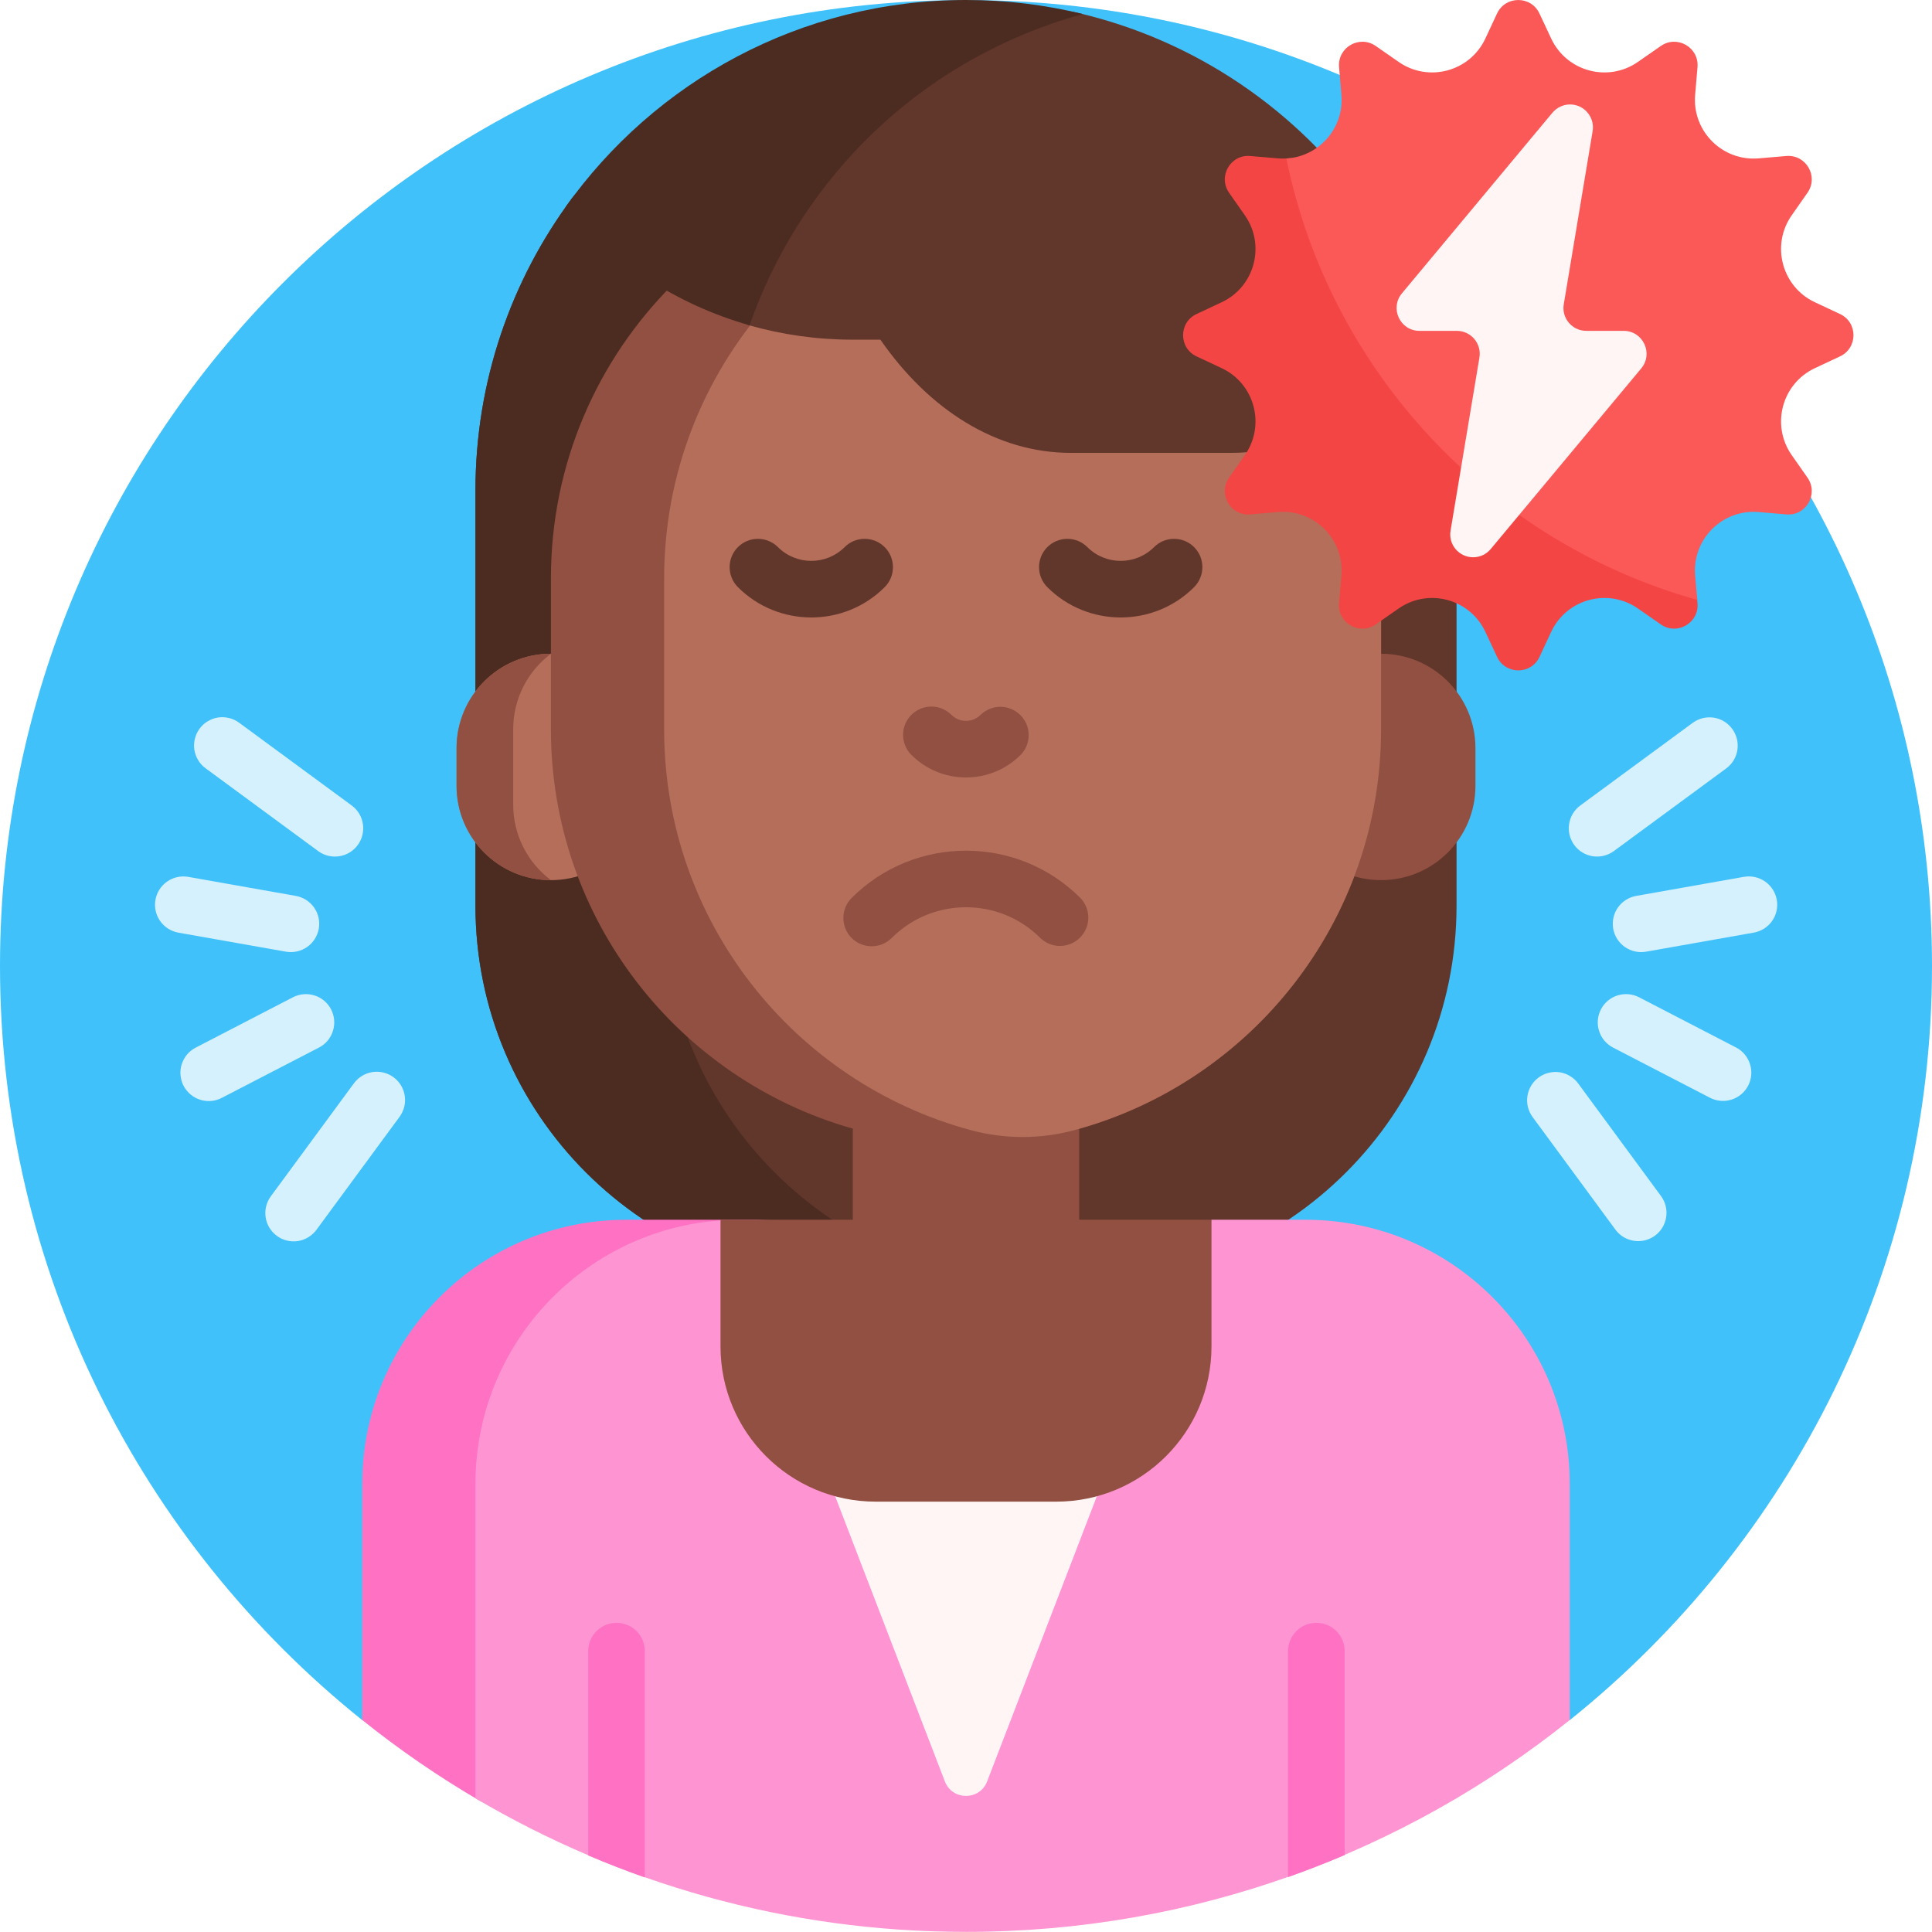 <svg width="32" height="32" viewBox="0 0 32 32" fill="none" xmlns="http://www.w3.org/2000/svg">
<g clip-path="url(#clip0_1277_43319)">
<path d="M0 16C0 7.163 7.163 0 16 0C24.837 0 32 7.163 32 16C32 21.053 29.658 25.558 26 28.491C25.93 28.547 19.688 25.312 16 25.312C12.312 25.312 6.07 28.547 6 28.491C2.342 25.558 0 21.053 0 16Z" fill="#40C1FA"/>
<path d="M22.279 2.969C23.433 4.372 24.125 6.168 24.125 8.125V15C24.125 18.452 21.327 21.25 17.875 21.25H14.125C10.673 21.25 7.875 18.452 7.875 15V8.125C7.875 6.312 8.469 4.637 9.473 3.285C9.598 3.118 9.839 3.088 9.996 3.226C11.097 4.196 12.542 4.784 14.125 4.784H17.875C19.593 4.784 21.149 4.091 22.279 2.969Z" fill="#61362B"/>
<path d="M21 4.784H17.875C19.593 4.784 21.149 4.091 22.279 2.969C22.639 3.406 22.951 3.879 23.213 4.381C22.525 4.642 21.779 4.784 21 4.784ZM11 15V8.125C11 6.775 11.329 5.502 11.912 4.381C11.209 4.115 10.56 3.723 9.996 3.226C9.839 3.088 9.598 3.118 9.473 3.286C8.469 4.637 7.875 6.312 7.875 8.125V15C7.875 18.452 10.673 21.25 14.125 21.25H17.25C13.798 21.25 11 18.452 11 15Z" fill="#4C2C21"/>
<path d="M10.375 20.203H12.826C10.41 20.203 8.451 22.162 8.451 24.578V29.544C8.451 29.8 8.173 29.959 7.952 29.83C7.269 29.432 6.617 28.984 6 28.489V24.578C6 22.162 7.959 20.203 10.375 20.203Z" fill="#FF72C3"/>
<path d="M26 28.489C23.261 30.685 19.784 31.998 16 31.998C13.034 31.998 10.256 31.191 7.875 29.785V24.578C7.875 22.268 9.665 20.376 11.934 20.214C12.039 20.207 12.386 20.803 12.493 20.803H19.507L20.066 20.203H21.625C24.041 20.203 26 22.162 26 24.578V28.489Z" fill="#FF94D2"/>
<path d="M15.65 29.506L13.284 23.357C13.19 23.112 13.371 22.848 13.634 22.848H18.366C18.629 22.848 18.81 23.112 18.716 23.357L16.35 29.506C16.227 29.826 15.773 29.826 15.65 29.506Z" fill="#FFF5F5"/>
<path d="M9.125 14.578C8.262 14.578 7.562 13.879 7.562 13.016V12.391C7.562 11.528 8.262 10.828 9.125 10.828C9.988 10.828 10.688 11.528 10.688 12.391V13.016C10.688 13.879 9.988 14.578 9.125 14.578Z" fill="#B46E5A"/>
<path d="M8.5 12.078V13.328C8.5 13.839 8.745 14.293 9.125 14.578C8.262 14.578 7.562 13.879 7.562 13.016V12.391C7.562 11.528 8.262 10.828 9.125 10.828C8.745 11.113 8.5 11.567 8.5 12.078ZM22.875 10.828V9.578C22.875 5.781 19.797 2.703 16 2.703C12.203 2.703 9.125 5.781 9.125 9.578V12.078C9.125 15.225 11.239 17.878 14.125 18.694V20.203H11.934V22.301C11.934 23.721 13.085 24.872 14.505 24.872H17.495C18.915 24.872 20.066 23.721 20.066 22.301V20.203H17.875V18.694C19.974 18.101 21.665 16.535 22.431 14.514C22.575 14.557 22.725 14.578 22.875 14.578C23.738 14.578 24.438 13.879 24.438 13.016V12.391C24.438 11.528 23.738 10.828 22.875 10.828Z" fill="#915041"/>
<path d="M22.875 9.581V12.081C22.875 15.256 20.723 17.927 17.799 18.718C17.235 18.871 16.64 18.871 16.076 18.718C13.152 17.927 11 15.256 11 12.081V9.581C11 6.102 13.584 3.227 16.938 2.77C20.291 3.227 22.875 6.102 22.875 9.581Z" fill="#B46E5A"/>
<path d="M15.094 12.502C15.007 12.414 14.958 12.295 14.958 12.171C14.958 12.047 15.008 11.928 15.095 11.84C15.183 11.753 15.302 11.703 15.426 11.703C15.55 11.703 15.669 11.752 15.757 11.839C15.822 11.904 15.908 11.94 16 11.94C16.092 11.94 16.178 11.904 16.243 11.839C16.332 11.754 16.45 11.706 16.573 11.707C16.696 11.708 16.814 11.758 16.901 11.845C16.988 11.931 17.037 12.049 17.038 12.172C17.039 12.295 16.992 12.414 16.906 12.502C16.664 12.744 16.342 12.877 16 12.877C15.658 12.877 15.336 12.744 15.094 12.502ZM14.106 15.536C14.194 15.624 14.313 15.673 14.438 15.673C14.562 15.673 14.681 15.624 14.769 15.536C15.448 14.857 16.552 14.857 17.231 15.536C17.32 15.621 17.438 15.669 17.561 15.668C17.684 15.666 17.802 15.617 17.888 15.53C17.975 15.443 18.025 15.326 18.026 15.203C18.027 15.08 17.979 14.961 17.894 14.873C17.372 14.351 16.686 14.09 16 14.09C15.314 14.09 14.628 14.351 14.106 14.873C14.062 14.916 14.028 14.968 14.004 15.025C13.981 15.082 13.969 15.143 13.969 15.204C13.969 15.266 13.981 15.327 14.004 15.384C14.028 15.441 14.062 15.492 14.106 15.536Z" fill="#915041"/>
<path d="M14.653 9.062C14.741 9.15 14.79 9.269 14.79 9.393C14.79 9.518 14.741 9.637 14.653 9.725C14.318 10.06 13.878 10.227 13.438 10.227C12.997 10.227 12.557 10.06 12.222 9.725C12.134 9.637 12.085 9.518 12.085 9.393C12.085 9.269 12.134 9.15 12.222 9.062C12.31 8.974 12.429 8.925 12.554 8.925C12.678 8.925 12.797 8.974 12.885 9.062C13.19 9.366 13.685 9.366 13.99 9.062C14.034 9.018 14.085 8.984 14.142 8.96C14.199 8.937 14.26 8.925 14.322 8.925C14.383 8.925 14.444 8.937 14.501 8.96C14.558 8.984 14.609 9.018 14.653 9.062ZM19.778 9.062C19.734 9.018 19.683 8.984 19.626 8.96C19.569 8.937 19.508 8.925 19.446 8.925C19.385 8.925 19.324 8.937 19.267 8.96C19.21 8.984 19.159 9.018 19.115 9.062C18.81 9.366 18.315 9.366 18.01 9.062C17.966 9.018 17.915 8.984 17.858 8.96C17.801 8.937 17.74 8.925 17.679 8.925C17.554 8.925 17.435 8.974 17.347 9.062C17.259 9.15 17.21 9.269 17.21 9.393C17.21 9.518 17.259 9.637 17.347 9.725C17.682 10.06 18.122 10.227 18.562 10.227C19.003 10.227 19.443 10.06 19.778 9.725C19.821 9.681 19.856 9.63 19.879 9.573C19.903 9.516 19.915 9.455 19.915 9.393C19.915 9.332 19.903 9.271 19.88 9.214C19.856 9.157 19.821 9.106 19.778 9.062ZM22.54 3.535C23.004 4.035 23.412 4.632 23.75 5.306C22.94 6.649 21.734 7.501 20.388 7.501H17.737C16.501 7.501 15.384 6.783 14.582 5.626H14.125C13.529 5.626 12.952 5.543 12.406 5.387C12.381 5.38 12.358 5.367 12.338 5.351C12.318 5.334 12.302 5.313 12.291 5.29C12.28 5.266 12.273 5.241 12.272 5.215C12.271 5.189 12.276 5.163 12.286 5.139C13.161 2.962 14.872 1.211 17.021 0.284C17.277 0.173 17.561 0.147 17.833 0.209C19.803 0.663 21.498 1.833 22.632 3.431C22.602 3.466 22.571 3.5 22.54 3.535Z" fill="#61362B"/>
<path d="M12.415 5.388C11.212 5.047 10.158 4.355 9.368 3.429C10.84 1.354 13.262 0 16 0C16.666 0 17.314 0.08 17.934 0.232C17.763 0.279 17.593 0.332 17.425 0.39C14.985 1.236 13.206 3.127 12.415 5.388Z" fill="#4C2C21"/>
<path d="M28.116 9.991C28.144 10.319 27.777 10.53 27.508 10.342L27.131 10.08C26.636 9.734 25.949 9.918 25.693 10.465L25.499 10.881C25.359 11.178 24.936 11.178 24.797 10.881L24.602 10.465C24.346 9.918 23.659 9.734 23.164 10.08L22.787 10.342C22.518 10.53 22.151 10.319 22.179 9.991L22.218 9.534C22.27 8.932 21.767 8.43 21.166 8.481L20.708 8.52C20.381 8.548 20.169 8.182 20.357 7.912L20.62 7.536C20.965 7.041 20.781 6.354 20.235 6.098L19.819 5.903C19.521 5.764 19.521 5.34 19.819 5.201L20.235 5.006C20.781 4.75 20.965 4.063 20.62 3.568L20.357 3.192C20.169 2.922 20.381 2.555 20.708 2.584L21.166 2.623C21.23 2.628 21.293 2.627 21.354 2.621C21.468 2.609 21.575 2.681 21.603 2.793C22.389 5.979 24.768 8.539 27.847 9.578C27.994 9.628 28.096 9.76 28.109 9.914L28.116 9.991Z" fill="#F44545"/>
<path d="M30.476 5.903L30.06 6.098C29.514 6.354 29.33 7.041 29.675 7.536L29.938 7.912C30.126 8.182 29.914 8.549 29.587 8.52L29.129 8.481C28.528 8.43 28.025 8.932 28.077 9.534L28.111 9.936C24.68 8.974 22.026 6.151 21.306 2.625C21.843 2.594 22.266 2.124 22.218 1.57L22.179 1.113C22.151 0.785 22.517 0.574 22.787 0.762L23.164 1.024C23.659 1.37 24.346 1.186 24.602 0.639L24.796 0.223C24.936 -0.074 25.359 -0.074 25.498 0.223L25.693 0.639C25.949 1.186 26.636 1.37 27.131 1.024L27.508 0.762C27.777 0.574 28.144 0.785 28.116 1.113L28.077 1.57C28.025 2.172 28.528 2.674 29.129 2.623L29.587 2.584C29.914 2.556 30.126 2.922 29.938 3.192L29.675 3.568C29.33 4.063 29.514 4.75 30.06 5.006L30.476 5.201C30.774 5.34 30.774 5.764 30.476 5.903Z" fill="#FB5858"/>
<path d="M10.68 27.348V31.096C10.364 30.985 10.051 30.863 9.743 30.732V27.348C9.743 27.223 9.792 27.104 9.88 27.016C9.968 26.928 10.087 26.879 10.211 26.879C10.336 26.879 10.455 26.928 10.543 27.016C10.631 27.104 10.68 27.223 10.68 27.348ZM21.803 26.879C21.679 26.879 21.56 26.928 21.472 27.016C21.384 27.104 21.334 27.223 21.334 27.348V31.091C21.651 30.979 21.963 30.857 22.272 30.726V27.348C22.272 27.223 22.223 27.104 22.135 27.016C22.047 26.928 21.927 26.879 21.803 26.879Z" fill="#FF72C3"/>
<path d="M5.273 14.099L3.405 12.725C3.355 12.689 3.313 12.643 3.282 12.59C3.25 12.538 3.229 12.479 3.219 12.418C3.21 12.357 3.213 12.295 3.228 12.236C3.242 12.176 3.269 12.12 3.305 12.07C3.342 12.02 3.387 11.978 3.44 11.947C3.493 11.915 3.551 11.893 3.612 11.884C3.673 11.875 3.735 11.878 3.795 11.893C3.854 11.907 3.911 11.934 3.96 11.97L5.829 13.344C5.928 13.418 5.993 13.528 6.011 13.651C6.029 13.773 5.998 13.897 5.925 13.997C5.852 14.096 5.742 14.163 5.62 14.182C5.498 14.201 5.374 14.172 5.273 14.099ZM5.28 15.383C5.302 15.26 5.274 15.134 5.203 15.032C5.131 14.931 5.023 14.861 4.9 14.839L3.114 14.523C2.992 14.503 2.867 14.531 2.766 14.603C2.665 14.674 2.596 14.782 2.575 14.904C2.553 15.026 2.58 15.151 2.651 15.253C2.721 15.354 2.829 15.424 2.951 15.447L4.737 15.763C4.859 15.784 4.985 15.756 5.087 15.685C5.189 15.614 5.258 15.505 5.28 15.383ZM6.615 18.502L5.241 20.37C5.204 20.419 5.159 20.461 5.106 20.493C5.053 20.525 4.995 20.546 4.934 20.556C4.873 20.565 4.811 20.562 4.751 20.547C4.691 20.533 4.635 20.506 4.586 20.47C4.536 20.433 4.494 20.387 4.462 20.335C4.43 20.282 4.409 20.224 4.4 20.163C4.391 20.102 4.393 20.04 4.408 19.98C4.423 19.92 4.449 19.864 4.486 19.814L5.86 17.946C5.896 17.896 5.942 17.853 5.995 17.821C6.047 17.788 6.106 17.767 6.167 17.757C6.228 17.747 6.291 17.75 6.351 17.765C6.411 17.779 6.468 17.806 6.518 17.842C6.568 17.879 6.61 17.925 6.642 17.978C6.674 18.032 6.695 18.09 6.704 18.152C6.713 18.213 6.71 18.276 6.695 18.335C6.679 18.395 6.652 18.452 6.615 18.502ZM3.04 17.984C3.098 18.094 3.196 18.177 3.315 18.215C3.433 18.253 3.562 18.242 3.672 18.185L5.283 17.351C5.394 17.294 5.477 17.195 5.514 17.076C5.552 16.958 5.541 16.829 5.484 16.719C5.427 16.608 5.328 16.525 5.21 16.488C5.091 16.45 4.963 16.461 4.852 16.518L3.241 17.352C3.187 17.38 3.138 17.419 3.098 17.466C3.059 17.513 3.029 17.568 3.01 17.626C2.991 17.685 2.984 17.747 2.99 17.808C2.995 17.869 3.012 17.929 3.04 17.984ZM26.171 13.344L28.04 11.97C28.14 11.898 28.265 11.868 28.387 11.887C28.509 11.906 28.618 11.973 28.691 12.073C28.764 12.172 28.795 12.296 28.777 12.419C28.759 12.541 28.694 12.651 28.595 12.725L26.727 14.099C26.626 14.171 26.502 14.201 26.38 14.182C26.258 14.163 26.148 14.096 26.075 13.997C26.002 13.897 25.971 13.773 25.989 13.651C26.007 13.528 26.072 13.418 26.171 13.344ZM29.429 14.903C29.407 14.781 29.338 14.672 29.236 14.601C29.134 14.53 29.008 14.502 28.886 14.523L27.1 14.839C26.977 14.861 26.869 14.931 26.797 15.032C26.726 15.134 26.698 15.26 26.72 15.383C26.741 15.505 26.811 15.614 26.913 15.685C27.015 15.756 27.141 15.784 27.263 15.763L29.049 15.447C29.172 15.425 29.28 15.355 29.352 15.254C29.423 15.152 29.451 15.026 29.429 14.903ZM26.14 17.946L27.514 19.814C27.587 19.915 27.616 20.039 27.597 20.161C27.578 20.283 27.511 20.393 27.412 20.466C27.312 20.539 27.188 20.57 27.066 20.552C26.943 20.534 26.833 20.469 26.759 20.37L25.385 18.502C25.311 18.401 25.28 18.276 25.299 18.153C25.318 18.03 25.385 17.92 25.485 17.846C25.535 17.81 25.591 17.783 25.651 17.769C25.71 17.754 25.772 17.751 25.833 17.76C25.894 17.77 25.953 17.791 26.005 17.823C26.058 17.855 26.104 17.896 26.14 17.946ZM26.516 16.719C26.459 16.829 26.448 16.958 26.486 17.076C26.523 17.195 26.607 17.294 26.717 17.351L28.328 18.185C28.438 18.24 28.566 18.25 28.683 18.212C28.801 18.174 28.898 18.091 28.955 17.982C29.012 17.872 29.023 17.744 28.986 17.627C28.95 17.509 28.868 17.41 28.759 17.352L27.148 16.518C27.038 16.461 26.909 16.45 26.79 16.488C26.672 16.525 26.573 16.608 26.516 16.719Z" fill="#D5F1FE"/>
<path d="M27.184 6.102L24.691 9.094C24.655 9.137 24.611 9.171 24.56 9.195C24.51 9.218 24.455 9.23 24.4 9.23C24.165 9.23 23.987 9.02 24.026 8.789L24.504 5.922C24.542 5.691 24.364 5.48 24.13 5.48H23.511C23.19 5.48 23.015 5.106 23.22 4.859L25.713 1.867C25.749 1.824 25.794 1.79 25.844 1.766C25.894 1.743 25.949 1.73 26.005 1.73C26.239 1.73 26.417 1.941 26.379 2.172L25.901 5.039C25.862 5.27 26.04 5.48 26.275 5.48H26.893C27.214 5.48 27.39 5.855 27.184 6.102Z" fill="#FFF5F5"/>
</g>
<defs>
<clipPath id="clip0_1277_43319">
<rect width="32" height="32" fill="white"/>
</clipPath>
</defs>
</svg>
